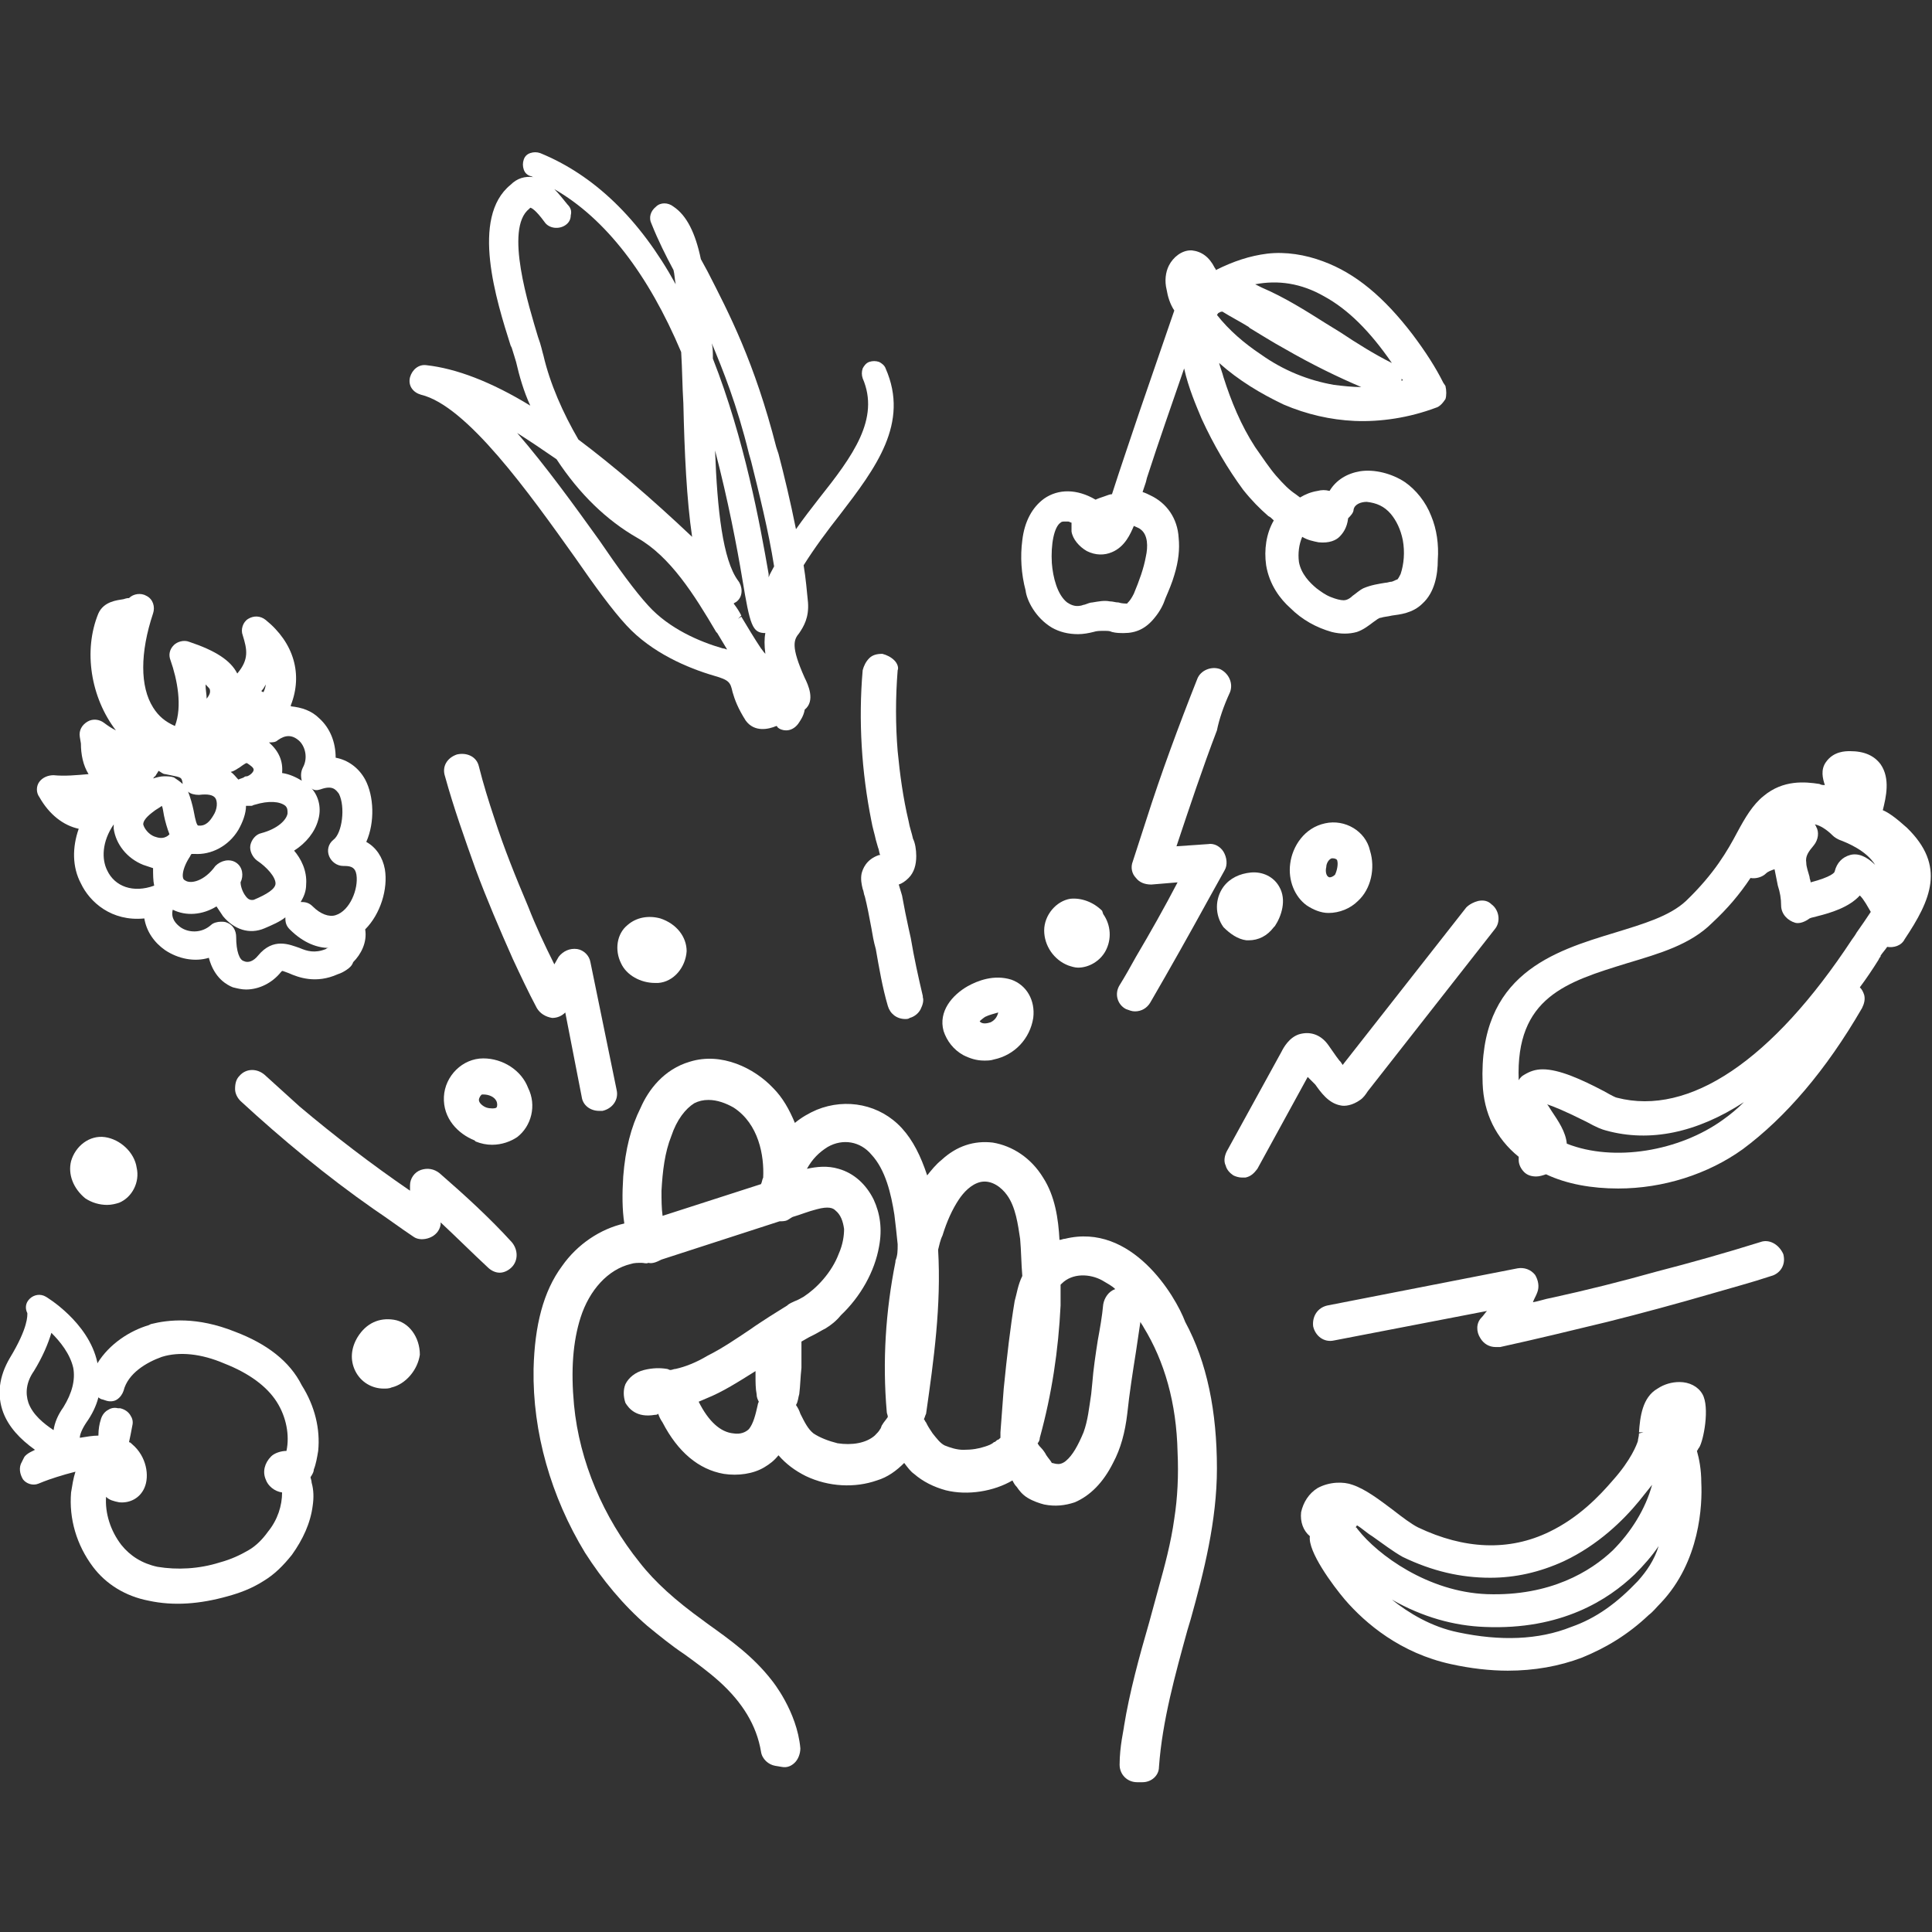 <?xml version="1.0" encoding="utf-8"?>
<!-- Generator: Adobe Illustrator 25.0.0, SVG Export Plug-In . SVG Version: 6.00 Build 0)  -->
<svg version="1.1" id="Lag_1" xmlns="http://www.w3.org/2000/svg" xmlns:xlink="http://www.w3.org/1999/xlink" x="0px" y="0px"
	 viewBox="0 0 176.7 176.7" style="enable-background:new 0 0 176.7 176.7;" xml:space="preserve">
<rect x="0" y="0" width="176.7" height="176.7" fill="#333333" stroke="none"/>
<style type="text/css">
	.st0{fill:#FFFFFF;}
</style>
<g>
	<path class="st0" d="M97.4,113.3c-0.2,0-0.3,0.1-0.5,0.1l0,0c-0.1-1.9-0.4-4-1.5-5.7c-1.1-1.8-2.8-2.9-4.6-3.2
		c-1.7-0.2-3.3,0.3-4.7,1.6c-0.5,0.4-0.9,0.9-1.3,1.4c-0.6-1.8-1.3-3.2-2.3-4.3c-2-2.2-5.1-2.8-7.8-1.7c-0.7,0.3-1.4,0.7-2,1.2
		c-0.5-1.2-1.1-2.3-2-3.2c-1.7-1.8-4.7-3.3-7.6-2.4c-2.4,0.7-3.8,2.6-4.5,4.2c-0.9,1.8-1.4,3.8-1.6,6.3c-0.1,1.6-0.1,3,0.1,4.3
		c-2.2,0.5-4.3,1.9-5.7,3.9c-1.7,2.3-2.5,5.4-2.6,9.4c-0.1,5.8,1.6,11.7,4.7,16.8c1.6,2.5,3.5,4.8,5.7,6.7c1.1,0.9,2.2,1.8,3.4,2.6
		c1.1,0.8,2.2,1.6,3.2,2.5c2.1,1.9,3.4,4,3.8,6.4c0.1,0.7,0.7,1.2,1.3,1.3l0.6,0.1c0.5,0.1,0.9-0.1,1.2-0.4c0.3-0.3,0.5-0.8,0.5-1.3
		c-0.3-3.4-2.6-6.2-2.6-6.2c-1.7-2.2-3.8-3.7-5.9-5.2l-0.4-0.3c-2.5-1.8-4.4-3.5-5.8-5.3c-3.3-4.1-5.5-9.2-6-14.4
		c-0.3-3.2-0.1-5.8,0.6-8c0.8-2.5,2.5-4.4,4.6-4.9c0.3-0.1,0.6-0.1,1-0.1c0.2,0,0.4,0.1,0.6,0c0.4,0.1,0.8-0.1,1.2-0.3l10.8-3.5
		c0,0,0,0,0,0c0.2,0,0.5,0,0.7-0.1c0.2-0.1,0.3-0.2,0.5-0.3c0.7-0.2,1.4-0.5,2.2-0.7c1.1-0.3,1.5-0.1,1.7,0.1c0.5,0.4,0.7,1,0.8,1.7
		c0,0.6-0.1,1.4-0.5,2.3c-0.3,0.8-0.8,1.6-1.4,2.3c-0.6,0.7-1.2,1.2-1.8,1.6c-0.2,0.1-0.5,0.3-0.8,0.4c-0.2,0.1-0.5,0.2-0.7,0.4
		c-0.5,0.3-1.1,0.7-1.6,1c-0.6,0.4-1.1,0.7-1.8,1.2c-1.2,0.8-2.5,1.7-3.9,2.4c-1,0.6-2,1-2.9,1.2c-0.2,0-0.3,0.1-0.5,0.1
		c-0.1,0-0.2-0.1-0.3-0.1c-0.6-0.1-1.3-0.1-2.1,0.1c-0.8,0.2-1.4,0.7-1.7,1.3c-0.2,0.5-0.2,1.1,0,1.7c0.3,0.5,1,1.4,2.7,1.1
		c0.1,0,0.2,0,0.3-0.1l0,0c0.1,0.3,0.2,0.5,0.4,0.8c1.4,2.7,3.3,4.3,5.6,4.7c1.3,0.2,2.7,0,3.7-0.6c0.5-0.3,0.9-0.6,1.3-1.1
		c0.7,0.8,1.5,1.4,2.5,1.9c2.1,1,4.5,1.1,6.5,0.4c1-0.3,1.8-0.9,2.5-1.6c0.3,0.4,0.6,0.8,0.9,1c0.8,0.7,1.8,1.2,2.9,1.5
		c2,0.5,4.4,0.1,6.1-0.9c0.1,0.2,0.2,0.4,0.4,0.6c0.2,0.3,0.5,0.7,1,1c0.5,0.3,1.1,0.5,1.5,0.6c1,0.2,1.9,0.1,2.8-0.2
		c1.4-0.6,2.6-1.8,3.5-3.6c0.7-1.3,1.1-2.8,1.3-4.5c0.2-1.9,0.5-3.8,0.8-5.7l0.4-2.7c0.1,0.2,0.2,0.3,0.3,0.5
		c1.9,3.1,3,6.9,3.1,11.4c0.1,2.1,0,4.2-0.3,6.1c-0.3,2.2-0.9,4.4-1.4,6.2c-0.3,1.1-0.6,2.2-0.9,3.3c-0.9,3.1-1.8,6.4-2.3,9.5
		c0,0.2-0.4,1.8-0.4,3.5c0,0.9,0.7,1.6,1.6,1.6h0.5c0.8,0,1.5-0.6,1.5-1.4c0.3-4.2,1.5-8.5,2.6-12.5l0.3-1c1.2-4.3,2.4-9,2.4-13.8
		c0-5.2-0.9-9.7-2.9-13.4C107.5,118.5,103.5,111.8,97.4,113.3z M69.8,107.7c-0.1,0.2-0.1,0.4-0.2,0.6l-9,2.9
		c-0.1-0.7-0.1-1.5-0.1-2.3c0.1-1.8,0.3-3.5,0.9-5c0.5-1.5,1.3-2.5,2.1-3c0.4-0.2,0.8-0.3,1.3-0.3c0.8,0,1.6,0.3,2.3,0.7
		C69.4,102.8,69.9,105.7,69.8,107.7z M69.3,128.5c-0.2,0.9-0.4,1.7-0.8,2.2c-0.3,0.3-0.8,0.5-1.4,0.4c-1.2-0.1-2.3-1.1-3.2-2.9
		c0.2-0.1,0.5-0.2,0.7-0.3c1.5-0.6,2.9-1.5,4.5-2.5l0,0.5c0,0.5,0,1.1,0.1,1.6c0,0.3,0.1,0.5,0.2,0.7
		C69.3,128.4,69.3,128.5,69.3,128.5z M81.9,115.3l0,0.1c-0.9,4.5-1.2,9.1-0.8,13.7v0c0,0.2,0.1,0.3,0.1,0.5
		c-0.2,0.3-0.4,0.5-0.5,0.7c-0.1,0.1-0.1,0.3-0.2,0.4c-0.1,0.2-0.3,0.4-0.5,0.6c-0.8,0.7-2.1,0.9-3.4,0.7c-0.8-0.2-1.6-0.5-2.2-0.9
		c-0.5-0.4-0.8-1-1.2-1.8c-0.1-0.3-0.2-0.5-0.4-0.8c0.2-0.3,0.2-0.7,0.3-1c0.1-0.8,0.1-1.5,0.2-2.4c0-0.8,0-1.6,0-2.4
		c0.2-0.1,0.5-0.3,0.7-0.4l0.4-0.2c0.4-0.2,0.7-0.4,1.1-0.6c0.5-0.3,1-0.7,1.4-1.2c1.8-1.7,3.1-4,3.5-6.3c0.3-1.6,0.1-3-0.5-4.3
		c-0.7-1.4-1.8-2.4-3.2-2.8c-1-0.3-2-0.2-2.9,0c0.5-0.9,1.1-1.5,1.9-2c1.4-0.8,3-0.5,4,0.7c1.3,1.4,1.8,3.6,2.1,5.5
		c0.1,0.8,0.2,1.7,0.3,2.7C82.1,114.4,82.1,114.8,81.9,115.3z M92.8,119c-0.4,2.4-0.7,5-1,8c-0.1,1.3-0.2,2.7-0.3,4
		c0,0.2,0,0.4,0,0.5c-0.1,0.1-0.2,0.2-0.3,0.2c-0.1,0.1-0.2,0.2-0.3,0.2c-0.2,0.2-0.5,0.3-0.8,0.4c-0.6,0.2-1.2,0.3-2,0.3
		c-0.6,0-1.2-0.2-1.7-0.4c-0.4-0.2-0.7-0.6-1.1-1.1c-0.2-0.3-0.4-0.6-0.5-0.8l-0.1-0.2c-0.1-0.1-0.1-0.2-0.2-0.3
		c0.1-0.2,0.1-0.3,0.2-0.5c0.7-4.9,1.4-9.9,1.1-15c0.1-0.4,0.2-0.9,0.4-1.3c0.4-1.3,0.9-2.4,1.5-3.3c0.4-0.6,1.1-1.4,2-1.6
		c1-0.2,1.9,0.5,2.4,1.2c0.8,1.1,1,2.7,1.2,4c0.1,1.1,0.1,2.2,0.2,3.4C93.1,117.5,93,118.3,92.8,119z M102,117.9
		c-0.6,0.2-1,0.8-1.1,1.4c-0.1,1.1-0.3,2.2-0.5,3.3c-0.2,1.3-0.4,2.6-0.5,3.9l-0.1,1c-0.2,1.3-0.3,2.4-0.7,3.5
		c-0.5,1.2-1,2.1-1.6,2.6c-0.1,0.1-0.4,0.3-0.7,0.3c-0.3,0-0.5-0.1-0.6-0.1c0,0,0,0,0,0c-0.1-0.2-0.3-0.4-0.5-0.7
		c-0.1-0.2-0.3-0.5-0.5-0.7c-0.1-0.1-0.2-0.2-0.3-0.4c0.1-0.1,0.2-0.3,0.2-0.5c1.1-4,1.7-8,1.9-12.1c0-0.6,0-1.3,0-1.9
		c0,0,0.1-0.1,0.1-0.1c1-1,2.6-0.9,3.7-0.3C101.3,117.4,101.7,117.6,102,117.9C102,117.9,102,117.9,102,117.9z"/>
	<path class="st0" d="M81.8,60.4c-0.3-0.3-0.7-0.5-1.1-0.6c-0.5,0-0.9,0.1-1.2,0.4c-0.3,0.3-0.5,0.7-0.6,1.1
		c-0.4,4.6-0.1,9.3,0.8,13.8c0.1,0.6,0.3,1.2,0.4,1.7l0.2,0.7c0.1,0.2,0.1,0.5,0.2,0.7c0,0,0,0,0,0c0,0-0.1,0-0.1,0
		c-1.2,0.4-1.5,1.3-1.6,1.7c-0.1,0.5,0,1,0.1,1.4c0.1,0.2,0.1,0.5,0.2,0.7c0.2,0.8,0.4,1.8,0.6,2.9c0.1,0.6,0.2,1.2,0.4,1.9
		c0.3,1.7,0.6,3.5,1.1,5.2c0.2,0.7,0.8,1.2,1.6,1.2c0.1,0,0.3,0,0.4-0.1c0.4-0.1,0.8-0.4,1-0.8c0.2-0.4,0.3-0.8,0.2-1.1l0-0.1
		c-0.4-1.7-0.8-3.5-1.1-5.3l-0.2-0.9c-0.2-0.9-0.4-1.9-0.6-3c-0.1-0.3-0.2-0.7-0.3-1c0.3-0.1,0.6-0.3,0.9-0.6c0.5-0.5,0.7-1.2,0.7-2
		c0-0.6-0.1-1.2-0.3-1.6c-0.1-0.5-0.3-1-0.4-1.6c-0.5-2.1-0.8-4.3-1-6.4c-0.2-2.4-0.2-4.9,0-7.4C82.2,61.1,82.1,60.7,81.8,60.4z"/>
	<path class="st0" d="M112.5,63.3c0.3-0.8-0.1-1.7-0.9-2.1c-0.8-0.3-1.8,0.1-2.1,0.9c-1.7,4.3-3.3,8.6-4.7,13
		c-0.4,1.2-0.8,2.5-1.2,3.7c-0.2,0.5-0.1,1.1,0.3,1.5c0.3,0.4,0.8,0.6,1.4,0.6c0,0,0,0,0,0l2.4-0.2c-1.2,2.3-2.5,4.6-3.8,6.8
		c-0.5,0.9-1,1.8-1.5,2.6c-0.5,0.8-0.2,1.8,0.6,2.2c0.3,0.1,0.5,0.2,0.8,0.2c0.6,0,1.1-0.3,1.4-0.8c1.8-3.1,3.6-6.3,5.3-9.4
		c0.5-0.9,1-1.8,1.5-2.7c0.3-0.5,0.2-1.2-0.1-1.7c-0.3-0.5-0.9-0.8-1.4-0.7l-2.9,0.2c1.2-3.6,2.4-7.2,3.7-10.6
		C111.5,65.8,111.9,64.6,112.5,63.3z"/>
	<path class="st0" d="M161,113.6c-3.2,1-6.4,1.9-9.5,2.7c-3.2,0.9-6.4,1.7-9.6,2.4c-0.6,0.1-1.1,0.3-1.7,0.4
		c0.1-0.3,0.3-0.6,0.4-0.9c0.2-0.5,0.1-1.1-0.2-1.6c-0.4-0.5-1-0.7-1.6-0.6l-17.4,3.4c-0.9,0.2-1.4,1-1.3,1.9c0.2,0.9,1,1.5,1.9,1.3
		l14-2.7c-0.2,0.2-0.3,0.4-0.5,0.6c-0.5,0.5-0.5,1.3-0.1,1.9c0.3,0.5,0.8,0.8,1.4,0.8c0.1,0,0.2,0,0.4,0c3.2-0.7,6.5-1.5,9.8-2.3
		c3.2-0.8,6.5-1.7,9.6-2.6c1.7-0.5,3.6-1,5.4-1.6c0.4-0.1,0.8-0.4,1-0.8c0.2-0.4,0.2-0.8,0.1-1.2C162.7,113.8,161.8,113.3,161,113.6
		z"/>
	<path class="st0" d="M120.3,99.2c0.5,0.7,1.2,1.7,2.3,1.9c0.4,0.1,1.1,0,1.8-0.5c0.3-0.2,0.5-0.5,0.7-0.8L136.7,85
		c0.6-0.7,0.4-1.8-0.3-2.3c-0.3-0.3-0.7-0.4-1.2-0.3c-0.4,0.1-0.8,0.3-1.1,0.6l-11.3,14.4c0,0,0,0,0,0l-0.2-0.3v0
		c0,0-0.1-0.1-0.1-0.1l-0.3-0.4c-0.2-0.3-0.5-0.7-0.7-1c-0.7-1-1.7-1.3-2.7-1c-0.9,0.3-1.4,1.2-1.6,1.6l-5,9.1
		c-0.2,0.4-0.3,0.9-0.1,1.3c0.1,0.4,0.4,0.7,0.7,0.9c0.2,0.1,0.5,0.2,0.8,0.2c0.1,0,0.2,0,0.3,0c0.5-0.1,0.8-0.4,1.1-0.8l4.6-8.4
		L120.3,99.2z"/>
	<path class="st0" d="M52.8,86.8L52.8,86.8c-0.7-0.1-1.3,0.2-1.7,0.7l-0.4,0.7c-0.9-1.8-1.7-3.5-2.4-5.3c-1.1-2.6-2.2-5.3-3.1-8.1
		c-0.5-1.5-1-3.1-1.4-4.7c-0.2-0.9-1.1-1.3-2-1.1c-0.9,0.3-1.4,1.1-1.1,2c0.8,2.9,1.8,5.7,2.8,8.5c1,2.7,2.2,5.5,3.4,8.2
		c0.7,1.5,1.4,3,2.2,4.5c0.3,0.5,0.8,0.8,1.4,0.9c0.5,0,0.9-0.2,1.2-0.5l1.5,7.7c0.1,0.8,0.8,1.3,1.6,1.3c0.1,0,0.2,0,0.3,0
		c0.9-0.2,1.5-1,1.3-1.9L54,88C53.9,87.4,53.4,86.9,52.8,86.8z"/>
	<path class="st0" d="M40.2,107.3L40.2,107.3c-0.5-0.4-1.1-0.5-1.7-0.3c-0.6,0.2-1,0.8-1,1.4c0,0.2,0,0.3,0,0.5
		c-3.5-2.4-6.9-5-10.1-7.7c-1-0.9-2.1-1.9-3.2-2.9c-0.7-0.6-1.7-0.6-2.3,0.1c-0.3,0.3-0.4,0.7-0.4,1.2c0,0.4,0.2,0.8,0.5,1.1
		c3.8,3.5,7.9,6.9,12.2,9.9c1.2,0.8,2.4,1.7,3.6,2.5c0.4,0.3,1,0.3,1.5,0.1c0.5-0.2,0.9-0.6,1-1.2c0-0.1,0-0.1,0-0.2
		c1.5,1.4,2.9,2.8,4.3,4.1c0.3,0.3,0.7,0.5,1.1,0.5c0.4,0,0.8-0.2,1.1-0.5c0.6-0.6,0.6-1.6,0-2.3C44.8,111.4,42.5,109.3,40.2,107.3z
		"/>
	<path class="st0" d="M88.1,96.5L88.1,96.5c0.6,0.3,1.2,0.5,1.9,0.5c0.3,0,0.6,0,0.9-0.1c1.9-0.4,3.3-1.9,3.6-3.8
		c0.2-1.6-0.6-3-2-3.5c-1.6-0.5-3.1,0.1-4,0.6c-1.4,0.8-2.7,2.3-2.2,4.1C86.6,95.2,87.2,96,88.1,96.5z M90.1,93
		c0.4-0.2,0.9-0.3,1.2-0.4c-0.1,0.4-0.3,0.7-0.7,0.9c-0.3,0.1-0.8,0.2-1-0.1C89.6,93.4,89.8,93.2,90.1,93z"/>
	<path class="st0" d="M121.2,75.3L121.2,75.3c-1.9,0.4-3,2.1-3.2,3.7c-0.2,1.5,0.4,3,1.5,3.8c0.6,0.4,1.3,0.7,2,0.7
		c1,0,2-0.4,2.7-1.1c1.2-1.1,1.6-3,1.1-4.6C124.9,76,123,74.9,121.2,75.3z M122.1,80c-0.2,0.2-0.5,0.3-0.6,0.2
		c-0.2-0.1-0.3-0.5-0.2-0.9c0-0.3,0.2-0.7,0.5-0.8c0,0,0.1,0,0.1,0c0.2,0,0.4,0.1,0.4,0.2C122.4,79,122.3,79.6,122.1,80z"/>
	<path class="st0" d="M44.2,96.8L44.2,96.8c-1.9,0-3.5,1.6-3.6,3.5c-0.1,2,1.3,3.4,2.8,4l0.1,0.1c0.5,0.2,1,0.3,1.5,0.3
		c0.9,0,1.7-0.3,2.3-0.7c1.3-1,1.8-2.9,1-4.5C47.7,97.9,46,96.8,44.2,96.8z M45.4,101.3c-0.1,0.1-0.6,0.1-0.9,0
		c-0.3-0.1-0.7-0.4-0.7-0.7c0-0.2,0.2-0.5,0.3-0.5c0,0,0.1,0,0.1,0c0.5,0,1,0.2,1.2,0.6C45.5,100.9,45.5,101.2,45.4,101.3z"/>
	<path class="st0" d="M36,120.7L36,120.7c-1.3-0.2-2.5,0.3-3.3,1.6c-0.6,1-0.7,2.1-0.2,3.1c0.5,1,1.5,1.6,2.6,1.6
		c0.2,0,0.5,0,0.7-0.1c1.3-0.3,2.4-1.6,2.6-3C38.4,122.3,37.4,120.9,36,120.7z"/>
	<path class="st0" d="M9.6,104L9.6,104c-1.4-0.2-2.7,0.8-3.1,2.2c-0.3,1.2,0.2,2.5,1.3,3.4c0.6,0.4,1.3,0.6,2,0.6
		c0.4,0,0.8-0.1,1.1-0.2c1.2-0.5,1.9-1.9,1.6-3.2C12.3,105.4,11,104.2,9.6,104z"/>
	<path class="st0" d="M114,86L114,86c0.1,0,0.1,0,0.2,0c0.9,0,1.7-0.4,2.3-1.2l0.1-0.1c0.6-0.9,1.1-2.4,0.4-3.6
		c-0.5-0.9-1.5-1.4-2.6-1.3c-1,0.1-1.9,0.5-2.5,1.3c-0.8,1.1-0.8,2.6,0,3.7C112.5,85.4,113.2,85.9,114,86z"/>
	<path class="st0" d="M100.8,83.3L100.8,83.3c-0.8-0.8-1.9-1.2-2.9-1.1c-1.3,0.2-2.4,1.5-2.4,2.9c0,1.4,0.9,2.7,2.2,3.2
		c0.3,0.1,0.6,0.2,0.9,0.2c1,0,2-0.6,2.5-1.5c0.6-1.1,0.5-2.4-0.2-3.4L100.8,83.3z M98.7,85.2l-0.2,0l0,0L98.7,85.2
		C98.7,85.2,98.7,85.2,98.7,85.2z"/>
	<path class="st0" d="M60.4,84c-1.1-0.3-2.2-0.1-3,0.6c-1,0.8-1.2,2.3-0.6,3.5c0.5,1.1,1.8,1.8,3.1,1.8c0.1,0,0.2,0,0.3,0
		c1.4-0.1,2.5-1.4,2.6-2.9C62.8,85.7,61.9,84.5,60.4,84L60.4,84z"/>
	<path class="st0" d="M7.2,75.8c-0.6,1.7-0.6,3.5,0.2,5c0.8,1.7,2.8,3.5,5.8,3.2c0.2,1.2,0.9,2.2,1.9,2.9c1.2,0.8,2.7,1.1,4,0.7
		c0.5,1.9,1.7,2.5,2.2,2.7c0.4,0.1,0.8,0.2,1.2,0.2c1.2,0,2.4-0.6,3.2-1.6c0,0,0.1-0.1,0.1-0.1c0.1,0,0.3,0.1,0.6,0.2
		c0.9,0.4,2.5,1,4.5,0.1l0,0c0.3-0.1,0.5-0.2,0.8-0.4c0.3-0.2,0.5-0.4,0.6-0.7c0.7-0.7,1.3-1.8,1.1-3c1.4-1.4,2.1-3.7,1.8-5.5
		c-0.2-1.1-0.8-2-1.7-2.5c0.8-1.8,0.7-4.2-0.1-5.7c-0.6-1.1-1.6-1.8-2.7-2c0-1.4-0.5-2.7-1.5-3.6c-0.7-0.7-1.6-1-2.6-1.1
		c0,0,0-0.1,0-0.1c1.1-2.8,0.3-5.7-2.3-7.8c-0.5-0.4-1.1-0.4-1.6-0.1c-0.5,0.3-0.7,1-0.5,1.5c0.4,1.3,0.6,2.2-0.5,3.5
		c-0.6-1.2-2-2.1-4.4-2.9c-0.5-0.2-1.1,0-1.4,0.3c-0.4,0.4-0.5,0.9-0.3,1.4c0.6,1.7,1.1,4.2,0.4,6c-0.9-0.4-1.5-0.9-2-1.7
		c-1.2-1.9-1.2-5,0-8.6c0.2-0.6,0-1.3-0.6-1.6c-0.5-0.3-1.2-0.2-1.6,0.2c-0.1,0-0.2,0-0.5,0.1c-0.6,0.1-1.8,0.2-2.3,1.3
		c-1.4,3.4-0.7,7.7,1.6,10.7c-0.4-0.2-0.7-0.4-1.1-0.7c-0.4-0.3-1-0.4-1.5-0.1c-0.5,0.3-0.8,0.8-0.7,1.4l0.1,0.6
		C7.4,69,7.6,70,8.1,70.8C7,70.9,5.9,71,4.9,70.9c-0.5,0-1,0.2-1.3,0.6c-0.3,0.4-0.3,1,0,1.4C4.5,74.5,5.8,75.5,7.2,75.8z
		 M29.8,86.8c-1,0.4-1.7,0.2-2.4-0.1c-0.9-0.3-2.4-1-3.8,0.7c-0.4,0.5-0.9,0.7-1.3,0.5c-0.4-0.1-0.7-0.9-0.7-2.2
		c0-0.6-0.3-1.1-0.8-1.3c-0.2-0.1-0.4-0.1-0.6-0.1c-0.3,0-0.7,0.1-0.9,0.3c-0.9,0.8-2.1,0.7-2.8,0.2c-0.4-0.3-0.9-0.8-0.7-1.6
		c1.2,0.6,2.7,0.5,4-0.3c0.2,0.3,0.4,0.6,0.6,0.9c1,1.2,2.4,1.7,3.8,1.1c0.7-0.3,1.4-0.6,1.9-1c0,0,0,0.1,0,0.1c0,0.4,0.1,0.7,0.4,1
		c1.3,1.3,2.6,1.7,3.6,1.7c0,0,0,0,0,0C30,86.7,29.9,86.7,29.8,86.8z M29.3,72.2c1.1-0.4,1.4,0,1.7,0.4c0.6,1.2,0.3,3.6-0.5,4.2
		c-0.5,0.4-0.6,1-0.4,1.5c0.2,0.5,0.7,0.9,1.3,0.9l0.1,0c0.7,0,1,0.2,1.1,0.8c0.2,1.3-0.6,3.3-1.9,3.7c-0.6,0.2-1.4-0.1-2.1-0.8
		c-0.3-0.3-0.6-0.4-1-0.4c0,0-0.1,0-0.1,0c0.3-0.5,0.5-1,0.5-1.6c0.1-1.3-0.5-2.4-1.1-3.1c1.1-0.7,1.9-1.7,2.2-2.8
		c0.3-1,0.1-2.1-0.6-2.9C28.7,72.3,29,72.3,29.3,72.2z M25.4,67.7c0.7-0.5,1.3-0.5,1.9,0c0.6,0.5,0.9,1.6,0.4,2.5
		c-0.2,0.4-0.2,0.8-0.1,1.2c-0.5-0.3-1.1-0.6-1.8-0.7c0.1-1.1-0.3-2-1.2-2.8C24.9,67.9,25.2,67.9,25.4,67.7z M24.3,62.6
		c0,0.2-0.1,0.5-0.2,0.7c-0.1,0-0.2-0.1-0.2-0.1C24.1,63,24.2,62.8,24.3,62.6z M21.9,70.2c0.4-0.3,0.6-0.4,0.6-0.4c0,0,0,0,0.1,0
		l0,0c0.3,0.2,0.6,0.4,0.6,0.6c0,0.2-0.3,0.5-0.6,0.6c-0.1,0-0.2,0-0.3,0.1c-0.2,0.1-0.3,0.1-0.5,0.2c-0.2-0.2-0.4-0.5-0.7-0.7
		C21.5,70.5,21.7,70.3,21.9,70.2z M19.2,63.1c0,0.1,0.1,0.3-0.3,0.8c0-0.4-0.1-0.8-0.1-1.3C19.1,62.9,19.2,63,19.2,63.1z M18.2,72.7
		c0.8-0.1,1.3,0,1.5,0.3c0.2,0.3,0.2,1-0.2,1.6c-0.3,0.5-0.7,1-1.4,0.9c-0.1-0.1-0.2-0.3-0.4-1.4c-0.1-0.5-0.3-1.2-0.5-1.7
		C17.4,72.6,17.8,72.7,18.2,72.7z M17.4,78.3c0-0.1,0.1-0.1,0.1-0.2c0.1,0,0.2,0,0.3,0c1.5,0.1,3.1-0.7,4-2.2
		c0.4-0.7,0.7-1.5,0.7-2.2c0.2,0,0.4,0,0.5,0c0.1,0,0.2-0.1,0.3-0.1c1.3-0.4,2.3-0.3,2.8,0.1c0.2,0.2,0.2,0.4,0.2,0.7
		c-0.1,0.6-0.9,1.4-2.4,1.8c-0.5,0.1-0.9,0.6-1,1.1s0.2,1.1,0.6,1.4c0.9,0.6,1.7,1.5,1.7,2.1c0,0.5-0.8,1-2,1.5
		c-0.1,0-0.4,0.1-0.7-0.3c-0.4-0.5-0.5-1.1-0.5-1.3c0.3-0.6,0.2-1.4-0.4-1.8c-0.6-0.4-1.4-0.2-1.9,0.3c-1,1.4-2.3,1.7-2.8,1.3
		C16.6,80.4,16.6,79.5,17.4,78.3z M14.2,71c0.1-0.2,0.2-0.3,0.3-0.5c0.2,0.1,0.4,0.3,0.6,0.3l0.5,0.1c1,0.2,1,0.2,1.1,0.7
		c0,0,0,0.1,0,0.1c-0.2-0.2-0.5-0.4-0.8-0.6C15.6,71,15.3,71,15,71c-0.3,0-0.7,0.1-1,0.2C14.1,71.1,14.1,71,14.2,71z M14.2,74.1
		c0.3-0.2,0.5-0.3,0.6-0.4c0.1,0.2,0.1,0.4,0.2,0.9c0.1,0.5,0.3,1.2,0.5,1.7c0,0-0.1,0.1-0.1,0.1c-0.5,0.4-1,0.2-1.3,0.1
		c-0.5-0.2-0.9-0.7-1-1.1C13.1,74.9,13.8,74.4,14.2,74.1z M10.4,75.4c0,0.1,0,0.3,0,0.4c0.2,1.4,1.2,2.7,2.7,3.3
		c0.3,0.1,0.6,0.2,0.9,0.3C14,80,14,80.5,14.1,81c-1.9,0.7-3.6,0.1-4.3-1.4C9.3,78.6,9.3,77,10.4,75.4z"/>
	<path class="st0" d="M38.5,36.1c4.2,1,9.9,9,14.1,14.9c1.8,2.6,3.4,4.8,4.7,6.2c2.3,2.5,5.6,3.9,8,4.6c1.4,0.4,1.5,0.6,1.7,1.5
		c0.2,0.7,0.5,1.5,1.2,2.6c0.8,1.1,2.1,0.8,2.8,0.5c0,0,0.1,0,0.1,0.1c0.2,0.2,0.5,0.3,0.8,0.3c0.4,0,0.8-0.2,1.1-0.6
		c0.2-0.3,0.5-0.7,0.6-1.3c1-0.8,0.3-2.3,0-2.9c-1.3-2.9-1-3.5-0.5-4.1c0.4-0.6,0.9-1.4,0.8-2.8c-0.1-1-0.2-2.2-0.4-3.4
		c1-1.6,2.2-3.2,3.3-4.6c3.3-4.3,6.4-8.4,4.2-13.4c-0.1-0.3-0.4-0.5-0.6-0.6c-0.3-0.1-0.6-0.1-0.9,0c-0.3,0.1-0.5,0.4-0.6,0.6
		c-0.1,0.3-0.1,0.6,0,0.9c1.6,3.7-0.9,7.1-4,11c-0.7,0.9-1.4,1.8-2.1,2.8c-0.5-2.5-1.1-5-1.6-6.9l-0.2-0.6c-2-7.8-4.3-12.2-6.3-16.1
		l-0.6-1.1c-0.5-2.4-1.3-4-2.5-4.8c-0.5-0.4-1.2-0.4-1.6,0c-0.5,0.4-0.7,1-0.4,1.6c0.6,1.5,1.3,2.9,2,4.2c0.1,0.4,0.1,0.8,0.2,1.3
		C58.5,20,54.3,16,49.4,14c-0.3-0.1-0.6-0.1-0.9,0c-0.3,0.1-0.5,0.3-0.6,0.6c-0.1,0.3-0.1,0.6,0,0.9c0.1,0.3,0.3,0.5,0.6,0.6
		c0.1,0,0.2,0.1,0.3,0.1c-0.8-0.1-1.5,0.1-2.1,0.7c-3.7,3-1.3,10.6,0,14.7l0.1,0.2c0.2,0.6,0.3,1,0.4,1.3c0.3,1.3,0.7,2.7,1.3,4
		c-3.6-2.2-6.8-3.4-9.5-3.7c-0.7-0.1-1.3,0.4-1.5,1.1C37.3,35.3,37.8,35.9,38.5,36.1z M70,59.8c-0.2-0.2-0.3-0.4-0.4-0.5
		c-0.6-0.9-1.2-1.9-1.8-2.9l-0.3,0.2l0.3-0.3c-0.2-0.4-0.4-0.7-0.7-1.1c0.1-0.1,0.2-0.1,0.3-0.2c0.6-0.5,0.5-1.4,0.1-1.9
		c-1.4-1.9-1.9-6.5-2.1-11.9c1.2,4.6,2,8.8,2.5,11.8c0.7,4.2,0.9,4.9,2.1,4.9c0,0,0,0,0,0C69.9,58.4,69.9,59,70,59.8z M68.5,41.5
		l0.2,0.7c0.7,2.8,1.6,6.4,2.1,9.6c-0.2,0.4-0.4,0.7-0.5,1c0-0.1,0-0.2,0-0.3c-0.8-4.6-2.2-12.3-5.1-19.7c0-0.5,0-1-0.1-1.4
		C66.1,33.8,67.4,37,68.5,41.5z M48.4,19.1c0.1-0.1,0.1-0.1,0.1-0.1c0.1,0,0.5,0.2,1.3,1.3c0.4,0.6,1.3,0.7,1.9,0.3
		c0.3-0.2,0.5-0.5,0.5-0.9c0.1-0.4,0-0.7-0.3-1c-0.4-0.5-0.8-1-1.2-1.4c4.7,2.7,8.6,7.8,11.6,14.9c0.1,1.6,0.1,3.1,0.2,4.7
		c0.1,4.5,0.3,8.8,0.8,12.2c-3.7-3.5-7.2-6.5-10.4-8.9c-1.4-2.4-2.6-5.1-3.2-7.7c-0.1-0.3-0.2-0.9-0.5-1.7
		C48.4,28.1,46.1,20.9,48.4,19.1z M50.9,42c2.1,3.2,4.6,5.6,7.4,7.2c3,1.7,5.2,5.2,7.2,8.6l0.1,0.1c0.3,0.5,0.6,1,0.9,1.5
		c-0.1,0-0.2-0.1-0.4-0.1c-2.1-0.6-4.9-1.8-6.8-3.9c-1.2-1.3-2.8-3.5-4.5-6c-2.3-3.2-4.9-6.8-7.5-9.8C48.4,40.3,49.6,41.1,50.9,42z"
		/>
	<path class="st0" d="M174.4,75.7c-1-0.9-1.7-1.4-2.2-1.6c0.3-1.2,0.7-2.9-0.2-4.2c-0.6-0.8-1.5-1.2-2.8-1.2c-0.4,0-1.5,0-2.2,1
		c-0.5,0.7-0.3,1.5-0.1,2.1c-0.2,0-0.3,0-0.5-0.1c-1.3-0.2-3.3-0.4-5.1,1.1c-1,0.8-1.7,2-2.4,3.3c-0.9,1.7-2.1,3.8-4.7,6.3
		c-1.5,1.4-3.9,2.1-6.5,2.9c-5.6,1.7-12.5,3.8-12.1,13.8c0.1,2.7,1.2,5,3.3,6.7c0,0.1,0,0.2,0,0.3c0,0.4,0.2,0.8,0.5,1.1
		c0.3,0.3,0.7,0.4,1.1,0.4c0.3,0,0.6-0.1,0.9-0.2c1.9,0.9,4.2,1.3,6.6,1.3c4.1,0,8.2-1.3,11.4-3.6c3.9-2.9,7.6-7.2,10.9-12.9
		c0.2-0.4,0.3-0.8,0.2-1.2c-0.1-0.3-0.2-0.5-0.4-0.7c0.6-0.8,1.2-1.7,1.7-2.5l0.1-0.2c0.1-0.1,0.1-0.1,0.1-0.2
		c0.2-0.3,0.4-0.5,0.6-0.8c0.6,0.1,1.3-0.1,1.6-0.7C176.6,82.3,178,79.2,174.4,75.7z M157.6,102.4c-4,2.9-10,3.9-14.3,2.2
		c-0.1-1.1-0.8-2.1-1.4-3c-0.2-0.3-0.3-0.5-0.4-0.6c0.6,0.2,1.6,0.6,3.6,1.6c0.9,0.5,1.4,0.7,1.8,0.8c4,1.1,8.3,0.2,12.6-2.6
		C158.9,101.4,158.3,101.9,157.6,102.4z M169.8,85.3c0,0-0.1,0.2-0.4,0.6c-7.3,11.1-14.9,16.2-21.5,14.5c-0.1,0-0.5-0.2-1.2-0.6
		c-2.1-1.1-4.1-2-5.6-2c-0.7,0-1.2,0.2-1.7,0.5c-0.2,0.1-0.4,0.3-0.5,0.5c0,0,0,0,0,0c-0.3-7.6,4.4-9,9.9-10.7
		c3-0.9,5.8-1.7,7.8-3.7c1.4-1.3,2.5-2.6,3.5-4.1c0.5,0.1,1.1-0.1,1.4-0.4c0.2-0.2,0.5-0.3,0.8-0.4c0.1,0.5,0.2,1,0.3,1.5
		c0.2,0.6,0.3,1.2,0.3,1.8c0,0.8,0.6,1.4,1.3,1.6c0.4,0.1,0.9-0.1,1.3-0.4c0.2-0.1,0.4-0.1,0.7-0.2c1.2-0.3,2.9-0.8,3.9-1.9
		c0.4,0.4,0.7,1,1,1.5C170.7,84,170.3,84.6,169.8,85.3z M169.2,78.2c-0.7,0.2-1.2,0.7-1.4,1.5c0,0.1-0.3,0.5-2.2,1
		c0-0.2-0.1-0.3-0.1-0.5c-0.1-0.4-0.3-0.9-0.3-1.3c-0.1-0.6,0.2-1,0.7-1.6c0.4-0.5,0.5-1.2,0.2-1.7c0-0.1-0.1-0.1-0.1-0.2
		c0.5,0.1,1.1,0.5,1.6,1c0.2,0.2,0.4,0.3,0.6,0.4c0.8,0.3,2.5,1,3.3,2.3C170.7,78.3,169.9,78,169.2,78.2z"/>
	<path class="st0" d="M96.2,57.4L96.2,57.4c0.7,0.4,1.5,0.6,2.4,0.6c0.5,0,1-0.1,1.4-0.2c0.3-0.1,0.6-0.1,0.8-0.1l0.3,0
		c0.2,0,0.4,0,0.6,0.1c0.4,0.1,0.7,0.1,1.1,0.1c1.1,0,2-0.4,2.8-1.4c0.5-0.6,0.8-1.2,1-1.8c0.3-0.7,0.6-1.4,0.8-2.1
		c0.4-1.3,0.5-2.4,0.4-3.4c-0.1-1.8-1.1-3.2-2.6-3.9c-0.2-0.1-0.4-0.2-0.7-0.3c0.1-0.3,0.2-0.6,0.3-0.9l0.1-0.4
		c1.1-3.4,2.3-6.8,3.4-10c0.4,1.8,1.1,3.4,1.6,4.6c1.1,2.4,2.4,4.6,3.8,6.5c0.8,1,1.5,1.7,2.3,2.4c0.2,0.1,0.3,0.2,0.5,0.4
		c-0.7,1.2-0.9,2.7-0.7,4.1c0.3,1.8,1.3,3.1,2.2,3.9c1.1,1.1,2.4,1.8,3.8,2.2c0.8,0.2,1.6,0.2,2.3,0c0.6-0.2,1.1-0.6,1.5-0.9
		c0.3-0.2,0.5-0.4,0.7-0.4c0.3-0.1,0.6-0.1,1-0.2c0.7-0.1,1.9-0.2,2.8-1.1c1.1-1,1.4-2.6,1.4-4c0.1-1.4-0.1-2.8-0.6-4
		c-0.5-1.3-1.4-2.4-2.4-3.1c-1.2-0.8-2.8-1.2-4.1-1c-1.2,0.2-2.2,0.8-2.8,1.8c-0.4-0.1-0.7-0.1-1.1,0c-0.6,0.1-1.1,0.3-1.6,0.6
		l-0.4-0.3c-0.6-0.4-1.1-0.9-1.8-1.7c-0.6-0.7-1.2-1.6-1.9-2.6c-1.3-2-2.2-4.2-2.9-6.4c-0.1-0.4-0.3-0.9-0.4-1.3
		c1.8,1.6,3.8,2.8,5.9,3.8c2.1,0.9,4.3,1.4,6.5,1.5c2.4,0.1,5-0.3,7.4-1.2c0.4-0.1,0.7-0.5,0.9-0.8c0.1-0.3,0.1-0.8,0-1.2l-0.2-0.3
		h0c-0.7-1.4-1.6-2.8-2.8-4.4c-2.6-3.4-5.2-5.6-8.2-6.7c-1.6-0.6-3.4-0.9-5.1-0.7c-1.6,0.2-3.1,0.7-4.7,1.5c0-0.1-0.1-0.2-0.1-0.2
		c-0.5-1-1.2-1.5-2.1-1.6l-0.1,0c-0.8,0-1.6,0.6-2,1.4c-0.3,0.6-0.4,1.4-0.2,2.2c0.1,0.6,0.3,1.3,0.7,1.9l-3.2,9.3
		c-0.8,2.4-1.7,5-2.5,7.5c-0.2,0-0.4,0.1-0.7,0.2c-0.3,0.1-0.6,0.2-0.8,0.3c-1.7-1-3.4-1-4.7-0.1c-1.1,0.8-1.8,2.1-2,3.8
		c-0.2,1.5-0.1,3.1,0.3,4.6C93.9,54.9,94.7,56.5,96.2,57.4z M119.1,49.1c0.5,0.3,1,0.4,1.5,0.5c1,0.1,1.6-0.2,1.9-0.5
		c0.3-0.3,0.7-0.8,0.8-1.7c0.2-0.2,0.5-0.5,0.5-0.8c0.1-0.5,0.7-0.7,1.2-0.7c0.9,0.1,1.6,0.4,2.2,1.1c0.5,0.6,0.9,1.4,1.1,2.4
		c0.2,1.1,0.1,2.2-0.2,3.1c-0.1,0.2-0.2,0.4-0.3,0.5c-0.1,0-0.2,0.1-0.5,0.2c-0.2,0-0.4,0.1-0.6,0.1c-0.6,0.1-1.3,0.2-2,0.5
		c-0.4,0.2-0.7,0.5-1,0.7c-0.3,0.3-0.6,0.4-0.8,0.4c-0.3,0-0.7-0.1-1.2-0.3c-0.5-0.2-0.9-0.5-1.3-0.8c-0.6-0.5-1.4-1.3-1.6-2.4
		C118.7,50.6,118.8,49.8,119.1,49.1z M128.2,34.6c0,0.1,0.1,0.1,0.1,0.2c-0.1,0-0.1,0-0.2,0C128.2,34.8,128.2,34.7,128.2,34.6z
		 M121.1,27.1c2.2,1.2,4.2,3.2,6.2,6.1c-1.6-0.8-3.2-1.8-4.7-2.8l-1.3-0.8c-1.9-1.2-3.8-2.4-5.9-3.3c-0.2-0.1-0.4-0.2-0.6-0.3
		C116.9,25.6,119,25.9,121.1,27.1z M111.5,28.6c0,0,0.1-0.1,0.3-0.1c0.8,0.5,1.6,0.9,2.4,1.4l0.1,0.1c1,0.6,2.1,1.3,3.2,1.9
		c2.6,1.5,4.9,2.6,7,3.5c-0.8,0-1.7-0.1-2.5-0.2c-2.3-0.4-4.6-1.3-6.7-2.8c-1.5-1-2.9-2.2-4-3.6C111.4,28.7,111.4,28.6,111.5,28.6z
		 M97,47.8c0.1-0.1,0.2-0.1,0.4-0.1c0.1,0,0.2,0,0.3,0c0.1,0,0.2,0.1,0.3,0.1c0,0.3,0,0.5,0,0.8v0c0.1,0.7,0.7,1.4,1.4,1.8
		c0.8,0.4,1.6,0.4,2.3,0.1c1.2-0.5,1.7-1.7,2-2.4c0.2,0.1,0.5,0.2,0.6,0.3c0.7,0.5,0.7,1.6,0.5,2.5c-0.2,1.1-0.6,2.2-1.1,3.4
		c-0.4,0.8-0.6,0.8-0.6,0.9c-0.2,0-0.5,0-0.8-0.1c-0.3,0-0.5-0.1-0.8-0.1c-0.5-0.1-1,0-1.6,0.1c-0.2,0-0.4,0.1-0.7,0.2
		c-0.1,0-0.3,0.1-0.4,0.1c-0.5,0.1-0.9-0.1-1.2-0.3c-0.9-0.7-1.3-2.3-1.4-3.6C96.1,49.8,96.4,48.2,97,47.8z"/>
	<path class="st0" d="M21.5,121.8c-3.5-1.4-6.1-1.1-7.7-0.7l-0.2,0.1c-1.7,0.5-3.6,1.7-4.7,3.5c0,0,0-0.1,0-0.1
		c-0.8-3.7-4.7-6-4.7-6c-0.5-0.3-1.1-0.2-1.5,0.2c-0.4,0.4-0.4,0.9-0.2,1.3c0,0.2,0.1,1.3-1.6,4.1c-1,1.7-1.2,3.4-0.6,5
		c0.5,1.3,1.5,2.4,2.9,3.4l-0.4,0.2c-0.2,0.1-0.5,0.3-0.6,0.5l-0.2,0.4c-0.3,0.5-0.2,1.1,0.1,1.6c0.3,0.4,0.9,0.6,1.4,0.4l0.5-0.2
		c0.5-0.2,1.7-0.6,2.9-0.9c-0.2,0.6-0.3,1.3-0.4,1.9c-0.2,2.4,0.5,4.8,2,6.8c1.2,1.6,3,2.7,5.1,3.1c2.3,0.5,4.7,0.3,7.2-0.4
		c1.1-0.3,2.2-0.7,3.3-1.4c1-0.6,1.8-1.4,2.6-2.4c1-1.4,1.7-2.9,1.9-4.5c0.1-0.7,0.1-1.4-0.1-2.1c0-0.2-0.1-0.4-0.1-0.5
		c0.2-0.3,0.3-0.5,0.3-0.7c0.2-0.5,0.3-1.1,0.4-1.7c0.2-2-0.3-4.1-1.5-6C26.5,124.5,24.4,122.9,21.5,121.8z M5.8,128.7
		c-0.5,0.7-0.8,1.4-0.9,2.1c-0.9-0.6-1.9-1.4-2.3-2.5c-0.3-0.9-0.2-1.9,0.5-2.9c0.8-1.3,1.3-2.5,1.6-3.5c0.8,0.8,1.7,1.9,2,3.2
		C6.9,126.2,6.6,127.4,5.8,128.7z M26.2,132.7c-0.5,0-1.1,0.2-1.4,0.5c-0.6,0.6-0.8,1.4-0.5,2.1c0.2,0.6,0.8,1.1,1.5,1.2
		c0,1.2-0.4,2.5-1.3,3.6c-0.5,0.7-1.1,1.3-1.8,1.7c-0.7,0.4-1.5,0.8-2.6,1.1c-1.9,0.6-3.9,0.7-5.7,0.4c-1.4-0.3-2.5-1-3.3-2
		c-1-1.3-1.5-2.9-1.4-4.4c0.3,0.3,0.7,0.4,1.2,0.5c1,0.1,1.9-0.4,2.3-1.3c0.5-1.1,0.2-2.9-1.1-4c-0.1-0.1-0.2-0.2-0.3-0.2
		c0.1-0.5,0.2-0.9,0.3-1.5c0.1-0.4,0-0.7-0.2-1c-0.2-0.3-0.5-0.5-0.9-0.6c0,0-0.1,0-0.1,0c0,0-0.1,0-0.1,0c-0.4-0.1-0.7,0-1,0.2
		c-0.3,0.2-0.5,0.5-0.6,0.9c-0.1,0.3-0.2,0.8-0.2,1.4c-0.5,0-1.1,0.1-1.7,0.2c0-0.3,0.2-0.8,0.6-1.4c0.5-0.7,0.9-1.5,1.1-2.3
		c0.1,0.1,0.3,0.2,0.4,0.2l0.3,0.1c0.3,0.1,0.7,0.1,1-0.1c0.3-0.2,0.5-0.5,0.6-0.8c0.4-1.6,2.1-2.6,3.5-3.1c1.6-0.5,3.6-0.3,5.7,0.6
		c2.3,0.9,3.9,2.1,4.8,3.5C26.2,129.6,26.5,131.3,26.2,132.7z"/>
	<path class="st0" d="M155.7,127.5c-0.4-0.7-1.2-1.1-2.1-1.1c-0.7,0-1.4,0.2-2,0.6c-1.4,0.8-1.6,2.6-1.7,4l0.4,0l-0.4,0.1
		c0,0.3-0.1,0.5-0.1,0.7c-0.1,0.3-0.6,1.7-2.3,3.6c-1.2,1.4-3.1,3.4-5.8,4.7c-3.7,1.8-7.8,1.6-12-0.4c-0.6-0.3-1.4-0.9-2.3-1.6
		c-1.2-0.9-2.5-1.9-3.7-2.3c-0.8-0.3-2.1-0.3-3.2,0.3c-0.8,0.5-1.3,1.3-1.5,2.2c-0.1,0.9,0.2,1.7,0.8,2.2c0,0,0,0,0,0
		c-0.2,1.4,2.1,4.5,3.2,5.8c1.9,2.2,5.1,4.9,9.7,5.9c1.8,0.4,3.6,0.6,5.2,0.6c2.4,0,4.7-0.4,6.8-1.2c2.2-0.9,4.2-2.1,6.1-3.9
		c0.4-0.3,0.7-0.7,1.1-1.1c3.6-3.8,3.8-9,3.7-11c0-1.2-0.2-2.2-0.4-2.9c0.1-0.1,0.1-0.2,0.2-0.3
		C155.8,131.8,156.4,128.7,155.7,127.5z M124.2,139.9c-0.1-0.1-0.1-0.2-0.2-0.2c0-0.1,0.1-0.1,0.1-0.2c0.5,0.3,0.9,0.7,1.4,1
		c1,0.7,1.9,1.4,2.8,1.9c2.7,1.3,5.3,1.9,8,1.9c2.3,0,4.5-0.5,6.7-1.5c3.2-1.5,5.5-3.8,6.9-5.5c0.4-0.5,0.8-1,1.2-1.5
		c-0.6,2.2-1.9,4.3-3.6,6c-2,1.9-5.7,4.2-11.5,4C130.6,145.6,126,142.2,124.2,139.9z M149.8,144.6c-1.9,2-3.8,3.4-6.1,4.2
		c-3,1.2-6.5,1.3-10.3,0.5c-2.5-0.5-4.6-1.8-6.1-3c2.8,1.6,5.7,2.4,8.5,2.5c7,0.3,11.3-2.5,13.7-4.8c0.8-0.8,1.6-1.7,2.2-2.6
		C151.3,142.7,150.6,143.7,149.8,144.6z"/>
</g>
</svg>